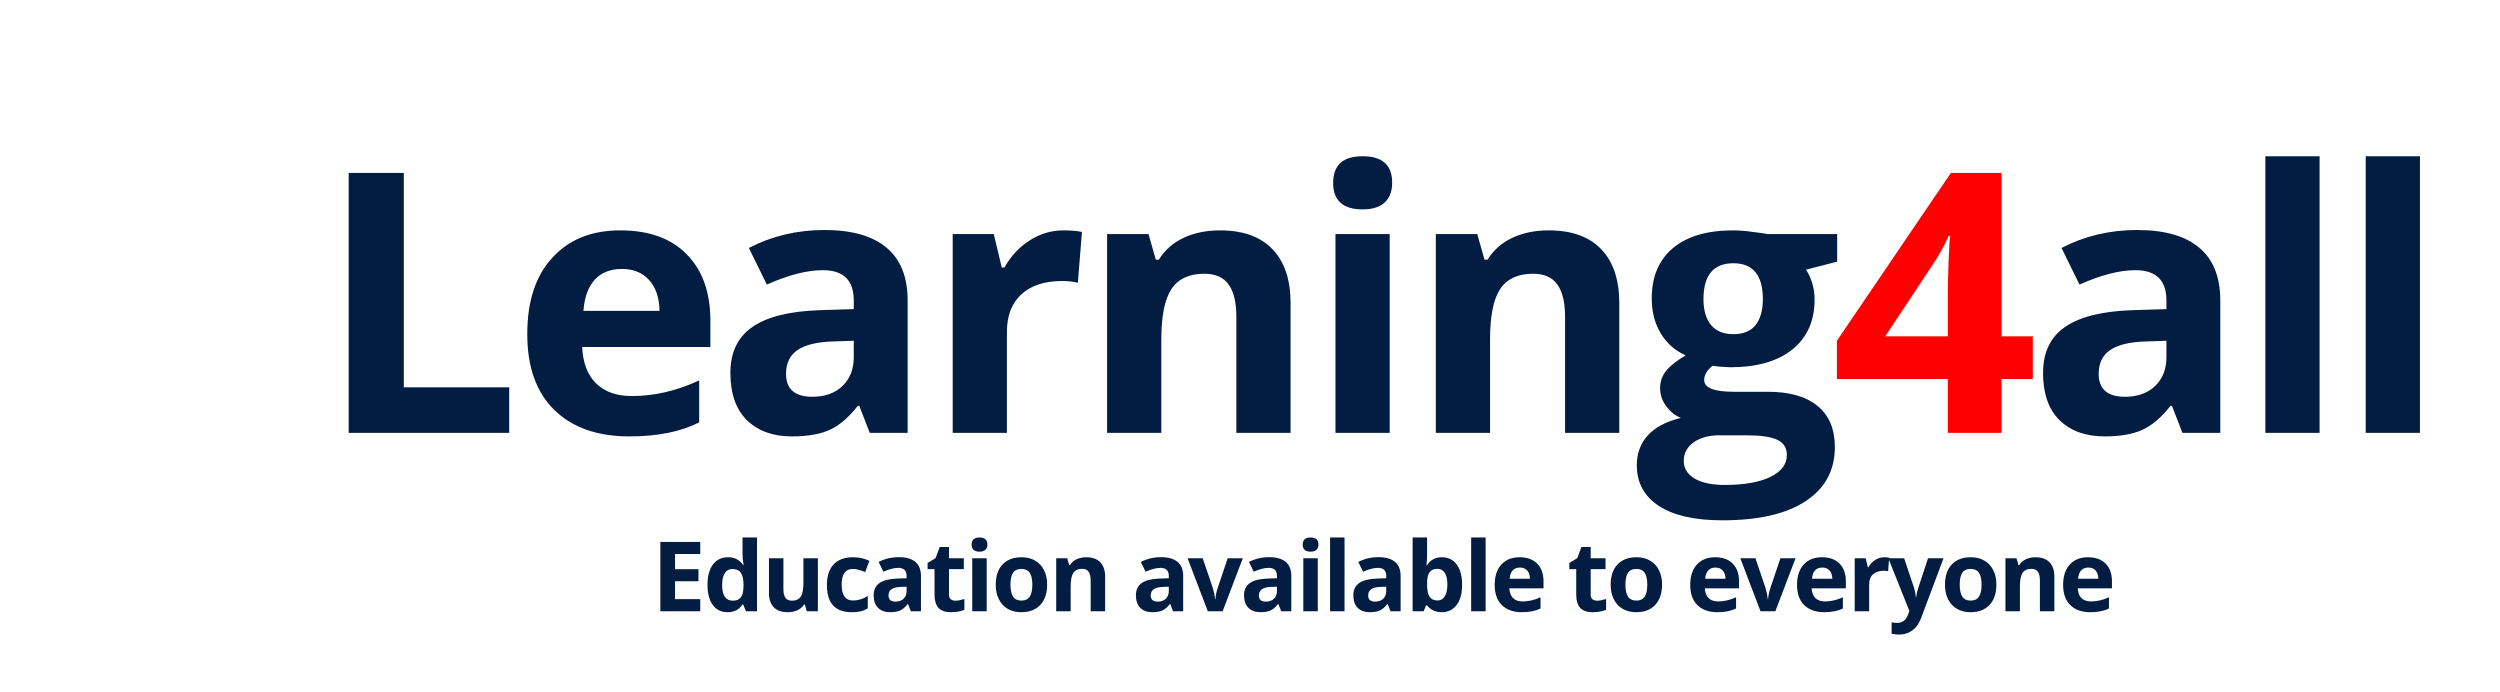 <svg width="1236" height="342" viewBox="0 0 1236 342" fill="none" xmlns="http://www.w3.org/2000/svg">
<g filter="url(#filter0_d_304_19)">
<path d="M199.638 187.5H251.757V210H172.392V81.504H199.638V187.5ZM345.674 204.814C336.65 209.443 325.137 211.758 311.133 211.758C295.312 211.758 282.949 207.393 274.043 198.662C265.137 189.932 260.683 177.451 260.683 161.221C260.683 144.99 264.785 132.422 272.988 123.516C281.191 114.434 292.412 109.893 306.65 109.893C320.889 109.893 331.846 113.848 339.521 121.758C347.314 129.609 351.211 140.537 351.211 154.541V167.549H287.842C288.135 175.225 290.39 181.201 294.609 185.479C298.887 189.697 304.805 191.807 312.363 191.807C323.496 191.807 334.599 189.229 345.674 184.072V204.814ZM326.074 149.707C325.957 143.145 324.228 138.047 320.889 134.414C317.607 130.781 313.125 128.965 307.441 128.965C301.758 128.965 297.275 130.752 293.994 134.326C290.771 137.9 288.926 143.027 288.457 149.707H326.074ZM370.244 118.594C381.612 112.676 394.063 109.717 407.598 109.717C421.133 109.717 431.358 112.617 438.272 118.418C445.244 124.219 448.731 132.92 448.731 144.521V210H430.01L424.824 196.641H424.121C419.61 202.383 414.981 206.338 410.235 208.506C405.489 210.674 399.248 211.758 391.514 211.758C382.139 211.758 374.698 209.062 369.19 203.672C363.799 198.281 361.104 190.518 361.104 180.381C361.104 170.244 364.707 162.686 371.914 157.705C379.121 152.666 390.166 149.883 405.049 149.355L422.1 148.828V144.521C422.1 134.561 417.002 129.58 406.807 129.58C398.955 129.58 389.727 131.953 379.121 136.699L370.244 118.594ZM388.614 180.82C388.614 188.379 392.949 192.158 401.621 192.158C407.891 192.158 412.871 190.371 416.563 186.797C420.254 183.223 422.1 178.477 422.1 172.559V164.473L411.729 164.824C403.936 165.059 398.135 166.465 394.326 169.043C390.518 171.621 388.614 175.547 388.614 180.82ZM525.86 109.893C529.551 109.893 532.569 110.156 534.913 110.684L532.891 135.82C530.782 135.234 528.145 134.941 524.981 134.941C516.426 134.941 509.747 137.139 504.942 141.533C500.196 145.928 497.823 152.08 497.823 159.99V210H471.016V111.738H491.319L495.274 128.262H496.592C499.756 122.637 503.858 118.213 508.897 114.99C514.053 111.592 519.708 109.893 525.86 109.893ZM603.165 109.893C614.532 109.893 623.175 112.998 629.093 119.209C635.069 125.361 638.058 134.268 638.058 145.928V210H611.251V152.607C611.251 145.459 609.962 140.127 607.384 136.611C604.864 133.096 600.88 131.338 595.431 131.338C587.931 131.338 582.511 133.857 579.171 138.896C575.831 143.936 574.161 152.227 574.161 163.77V210H547.354V111.738H567.833L571.437 124.395H572.931C575.86 119.648 579.933 116.045 585.147 113.584C590.421 111.123 596.427 109.893 603.165 109.893ZM659.113 86.426C659.113 77.637 663.976 73.242 673.703 73.242C683.429 73.242 688.292 77.607 688.292 86.338C688.292 90.557 687.062 93.809 684.601 96.094C682.14 98.379 678.507 99.522 673.703 99.522C663.976 99.522 659.113 95.156 659.113 86.426ZM687.062 210H660.255V111.738H687.062V210ZM765.685 109.893C777.053 109.893 785.695 112.998 791.613 119.209C797.59 125.361 800.578 134.268 800.578 145.928V210H773.771V152.607C773.771 145.459 772.482 140.127 769.904 136.611C767.385 133.096 763.4 131.338 757.951 131.338C750.451 131.338 745.031 133.857 741.691 138.896C738.351 143.936 736.681 152.227 736.681 163.77V210H709.875V111.738H730.353L733.957 124.395H735.451C738.381 119.648 742.453 116.045 747.668 113.584C752.941 111.123 758.947 109.893 765.685 109.893ZM857.317 189.697H874.016C884.797 189.697 893 192.041 898.625 196.729C904.309 201.357 907.151 208.125 907.151 217.031C907.151 228.516 902.346 237.422 892.737 243.75C883.186 250.078 869.446 253.242 851.516 253.242C837.864 253.242 827.405 250.869 820.139 246.123C812.873 241.377 809.24 234.668 809.24 225.996C809.24 220.078 811.086 215.127 814.778 211.143C818.469 207.158 823.889 204.316 831.037 202.617C828.342 201.562 825.94 199.658 823.83 196.904C821.78 194.15 820.754 191.162 820.754 187.939C820.754 184.658 821.75 181.787 823.742 179.326C825.793 176.807 829.016 174.258 833.41 171.68C828.196 169.395 824.094 165.791 821.106 160.869C818.117 155.947 816.623 150.176 816.623 143.555C816.623 132.832 820.11 124.541 827.082 118.682C834.055 112.822 844.016 109.893 856.965 109.893C859.719 109.893 862.971 110.156 866.721 110.684C870.53 111.152 872.961 111.504 874.016 111.738H908.293V125.361L892.912 129.316C895.725 133.828 897.131 138.75 897.131 144.082C897.131 154.629 893.469 162.861 886.145 168.779C878.821 174.639 868.596 177.568 855.471 177.568L850.637 177.305L846.682 176.865C843.928 178.975 842.551 181.318 842.551 183.896C842.551 187.764 847.473 189.697 857.317 189.697ZM856.965 126.152C847.121 126.152 842.199 132.07 842.199 143.906C842.199 149.355 843.43 153.604 845.891 156.65C848.41 159.697 852.102 161.221 856.965 161.221C861.887 161.221 865.549 159.727 867.951 156.738C870.354 153.691 871.555 149.414 871.555 143.906C871.555 132.07 866.692 126.152 856.965 126.152ZM863.645 211.23H849.758C844.836 211.23 840.705 212.373 837.365 214.658C834.084 217.061 832.444 220.107 832.444 223.799C832.444 227.549 834.231 230.479 837.805 232.588C841.379 234.697 846.33 235.752 852.658 235.752C862.268 235.752 869.797 234.434 875.246 231.797C880.696 229.16 883.42 225.557 883.42 220.986C883.42 217.412 881.838 214.893 878.674 213.428C875.569 211.963 870.559 211.23 863.645 211.23ZM1019.22 118.594C1030.59 112.676 1043.04 109.717 1056.58 109.717C1070.11 109.717 1080.34 112.617 1087.25 118.418C1094.22 124.219 1097.71 132.92 1097.71 144.521V210H1078.99L1073.8 196.641H1073.1C1068.59 202.383 1063.96 206.338 1059.21 208.506C1054.47 210.674 1048.23 211.758 1040.49 211.758C1031.12 211.758 1023.67 209.062 1018.17 203.672C1012.78 198.281 1010.08 190.518 1010.08 180.381C1010.08 170.244 1013.68 162.686 1020.89 157.705C1028.1 152.666 1039.14 149.883 1054.03 149.355L1071.08 148.828V144.521C1071.08 134.561 1065.98 129.58 1055.78 129.58C1047.93 129.58 1038.7 131.953 1028.1 136.699L1019.22 118.594ZM1037.59 180.82C1037.59 188.379 1041.93 192.158 1050.6 192.158C1056.87 192.158 1061.85 190.371 1065.54 186.797C1069.23 183.223 1071.08 178.477 1071.08 172.559V164.473L1060.71 164.824C1052.91 165.059 1047.11 166.465 1043.3 169.043C1039.5 171.621 1037.59 175.547 1037.59 180.82ZM1146.8 210H1119.99V73.242H1146.8V210ZM1196.42 210H1169.61V73.242H1196.42V210Z" fill="#021D41"/>
<path d="M989.553 162.275H1005.02V183.369H989.553V210H963.01V183.369H908.167V164.473L964.505 81.504H989.553V162.275ZM963.01 162.275V140.479C963.01 137.607 963.128 132.598 963.362 125.449C963.655 118.301 963.919 114.023 964.153 112.617H963.45C961.047 117.891 958.44 122.578 955.628 126.68L932.073 162.275H963.01Z" fill="#FF0000"/>
</g>
<path d="M346.207 273.891H333.739V281.414H345.317V287.367H333.739V296.203H346.207V302.203H326.473V267.938H346.207V273.891ZM374.275 302.203H368.791L367.408 298.805H367.103C365.494 301.383 363.017 302.672 359.674 302.672C356.58 302.672 354.158 301.484 352.408 299.109C350.658 296.719 349.783 293.391 349.783 289.125C349.783 284.844 350.674 281.508 352.455 279.117C354.252 276.711 356.76 275.508 359.978 275.508C363.197 275.508 365.674 276.797 367.408 279.375H367.642C367.283 277.359 367.103 275.609 367.103 274.125V265.734H374.275V302.203ZM367.595 289.195C367.595 286.399 367.158 284.391 366.283 283.172C365.408 281.938 364.002 281.32 362.064 281.32C360.455 281.32 359.213 282 358.338 283.359C357.463 284.719 357.025 286.68 357.025 289.242C357.025 291.789 357.463 293.719 358.338 295.031C359.228 296.328 360.549 296.977 362.299 296.977C364.049 296.977 365.353 296.453 366.213 295.406C367.072 294.344 367.533 292.531 367.595 289.969V289.195ZM404.359 302.203H398.874L397.913 298.852H397.538C396.773 300.07 395.687 301.016 394.28 301.688C392.874 302.344 391.273 302.672 389.476 302.672C386.413 302.672 384.093 301.852 382.515 300.211C380.952 298.57 380.171 296.195 380.171 293.086V276H387.32V291.305C387.32 293.211 387.655 294.633 388.327 295.57C389.015 296.508 390.085 296.977 391.538 296.977C393.538 296.977 394.984 296.313 395.874 294.984C396.765 293.656 397.21 291.438 397.21 288.328V276H404.359V302.203ZM421.059 302.672C412.903 302.672 408.825 298.195 408.825 289.242C408.825 284.805 409.934 281.406 412.153 279.047C414.372 276.688 417.551 275.508 421.692 275.508C424.739 275.508 427.45 276.102 429.825 277.289L427.739 282.82C425.208 281.789 423.192 281.274 421.692 281.274C417.973 281.274 416.114 283.875 416.114 289.078C416.114 294.281 417.973 296.883 421.692 296.883C424.317 296.883 426.762 296.125 429.028 294.609V300.727C427.809 301.508 426.637 302.016 425.512 302.25C424.34 302.531 422.856 302.672 421.059 302.672ZM434.385 277.828C437.416 276.25 440.736 275.461 444.346 275.461C447.955 275.461 450.682 276.234 452.525 277.781C454.385 279.328 455.315 281.649 455.315 284.742V302.203H450.322L448.94 298.641H448.752C447.549 300.172 446.315 301.227 445.049 301.805C443.783 302.383 442.119 302.672 440.057 302.672C437.557 302.672 435.572 301.953 434.104 300.516C432.666 299.078 431.947 297.008 431.947 294.305C431.947 291.602 432.908 289.586 434.83 288.258C436.752 286.914 439.697 286.172 443.666 286.031L448.213 285.891V284.742C448.213 282.086 446.854 280.758 444.135 280.758C442.041 280.758 439.58 281.391 436.752 282.656L434.385 277.828ZM439.283 294.422C439.283 296.438 440.44 297.445 442.752 297.445C444.424 297.445 445.752 296.969 446.736 296.016C447.721 295.063 448.213 293.797 448.213 292.219V290.063L445.447 290.156C443.369 290.219 441.822 290.594 440.807 291.281C439.791 291.969 439.283 293.016 439.283 294.422ZM469.179 276H476.515V281.367H469.179V294C469.179 294.984 469.453 295.727 470 296.227C470.562 296.727 471.39 296.977 472.484 296.977C473.578 296.977 475.015 296.703 476.796 296.156V301.477C475.015 302.274 472.765 302.672 470.046 302.672C467.343 302.672 465.328 301.961 464 300.539C462.687 299.102 462.031 296.922 462.031 294V281.367H458.609V278.344L462.546 275.953L464.609 270.422H469.179V276ZM480.372 269.25C480.372 266.906 481.669 265.734 484.263 265.734C486.856 265.734 488.153 266.899 488.153 269.227C488.153 270.352 487.825 271.219 487.169 271.828C486.513 272.438 485.544 272.742 484.263 272.742C481.669 272.742 480.372 271.578 480.372 269.25ZM487.825 302.203H480.677V276H487.825V302.203ZM505.276 275.508C507.682 275.508 509.831 276.055 511.721 277.149C513.627 278.227 515.096 279.789 516.127 281.836C517.174 283.867 517.698 286.195 517.698 288.82C517.698 288.899 517.698 288.977 517.698 289.055C517.698 293.32 516.573 296.656 514.323 299.063C512.073 301.469 508.94 302.672 504.924 302.672C504.862 302.672 504.791 302.672 504.713 302.672C502.307 302.672 500.151 302.125 498.245 301.031C496.354 299.922 494.885 298.344 493.838 296.297C492.807 294.25 492.291 291.914 492.291 289.289C492.291 289.211 492.291 289.133 492.291 289.055C492.291 284.774 493.409 281.453 495.643 279.094C497.877 276.703 501.018 275.508 505.065 275.508C505.127 275.508 505.198 275.508 505.276 275.508ZM509.096 283.195C508.237 281.914 506.862 281.274 504.971 281.274C503.081 281.274 501.706 281.906 500.846 283.172C500.002 284.438 499.581 286.399 499.581 289.055C499.581 291.695 500.01 293.672 500.87 294.984C501.745 296.281 503.12 296.93 504.995 296.93C506.885 296.93 508.252 296.281 509.096 294.984C509.956 293.688 510.385 291.719 510.385 289.078C510.385 286.422 509.956 284.461 509.096 283.195ZM537.07 275.508C540.101 275.508 542.406 276.336 543.984 277.992C545.578 279.633 546.375 282.008 546.375 285.117V302.203H539.226V286.899C539.226 284.992 538.883 283.57 538.195 282.633C537.523 281.695 536.461 281.227 535.008 281.227C533.008 281.227 531.562 281.899 530.672 283.242C529.781 284.586 529.336 286.797 529.336 289.875V302.203H522.187V276H527.648L528.609 279.375H529.008C529.789 278.109 530.875 277.149 532.266 276.492C533.672 275.836 535.273 275.508 537.07 275.508ZM564.026 277.828C567.057 276.25 570.378 275.461 573.987 275.461C577.596 275.461 580.323 276.234 582.167 277.781C584.026 279.328 584.956 281.649 584.956 284.742V302.203H579.964L578.581 298.641H578.393C577.19 300.172 575.956 301.227 574.69 301.805C573.425 302.383 571.76 302.672 569.698 302.672C567.198 302.672 565.214 301.953 563.745 300.516C562.307 299.078 561.589 297.008 561.589 294.305C561.589 291.602 562.55 289.586 564.471 288.258C566.393 286.914 569.339 286.172 573.307 286.031L577.854 285.891V284.742C577.854 282.086 576.495 280.758 573.776 280.758C571.682 280.758 569.221 281.391 566.393 282.656L564.026 277.828ZM568.925 294.422C568.925 296.438 570.081 297.445 572.393 297.445C574.065 297.445 575.393 296.969 576.378 296.016C577.362 295.063 577.854 293.797 577.854 292.219V290.063L575.089 290.156C573.01 290.219 571.464 290.594 570.448 291.281C569.432 291.969 568.925 293.016 568.925 294.422ZM604.469 302.203H597.133L587.149 276H594.625L599.688 290.93C600.25 292.836 600.602 294.625 600.742 296.297H600.883C600.945 294.813 601.297 293.024 601.938 290.93L606.977 276H614.453L604.469 302.203ZM617.49 277.828C620.521 276.25 623.841 275.461 627.451 275.461C631.06 275.461 633.787 276.234 635.63 277.781C637.49 279.328 638.42 281.649 638.42 284.742V302.203H633.427L632.045 298.641H631.857C630.654 300.172 629.42 301.227 628.154 301.805C626.888 302.383 625.224 302.672 623.162 302.672C620.662 302.672 618.677 301.953 617.209 300.516C615.771 299.078 615.052 297.008 615.052 294.305C615.052 291.602 616.013 289.586 617.935 288.258C619.857 286.914 622.802 286.172 626.771 286.031L631.318 285.891V284.742C631.318 282.086 629.959 280.758 627.24 280.758C625.146 280.758 622.685 281.391 619.857 282.656L617.49 277.828ZM622.388 294.422C622.388 296.438 623.545 297.445 625.857 297.445C627.529 297.445 628.857 296.969 629.841 296.016C630.826 295.063 631.318 293.797 631.318 292.219V290.063L628.552 290.156C626.474 290.219 624.927 290.594 623.912 291.281C622.896 291.969 622.388 293.016 622.388 294.422ZM644.058 269.25C644.058 266.906 645.355 265.734 647.948 265.734C650.542 265.734 651.839 266.899 651.839 269.227C651.839 270.352 651.511 271.219 650.855 271.828C650.198 272.438 649.23 272.742 647.948 272.742C645.355 272.742 644.058 271.578 644.058 269.25ZM651.511 302.203H644.362V276H651.511V302.203ZM664.743 302.203H657.594V265.734H664.743V302.203ZM671.529 277.828C674.56 276.25 677.881 275.461 681.49 275.461C685.1 275.461 687.826 276.234 689.67 277.781C691.529 279.328 692.459 281.649 692.459 284.742V302.203H687.467L686.084 298.641H685.896C684.693 300.172 683.459 301.227 682.193 301.805C680.928 302.383 679.264 302.672 677.201 302.672C674.701 302.672 672.717 301.953 671.248 300.516C669.81 299.078 669.092 297.008 669.092 294.305C669.092 291.602 670.053 289.586 671.975 288.258C673.896 286.914 676.842 286.172 680.81 286.031L685.357 285.891V284.742C685.357 282.086 683.998 280.758 681.279 280.758C679.185 280.758 676.725 281.391 673.896 282.656L671.529 277.828ZM676.428 294.422C676.428 296.438 677.584 297.445 679.896 297.445C681.568 297.445 682.896 296.969 683.881 296.016C684.865 295.063 685.357 293.797 685.357 292.219V290.063L682.592 290.156C680.514 290.219 678.967 290.594 677.951 291.281C676.935 291.969 676.428 293.016 676.428 294.422ZM705.55 265.734V274.219C705.55 275.297 705.456 277.031 705.269 279.422H705.55C707.206 276.813 709.628 275.508 712.816 275.508C716.019 275.508 718.495 276.727 720.245 279.164C721.995 281.539 722.87 284.867 722.87 289.149C722.87 293.414 721.964 296.734 720.152 299.109C718.339 301.484 715.894 302.672 712.816 302.672C709.738 302.672 707.316 301.555 705.55 299.32H705.058L703.863 302.203H698.402V265.734H705.55ZM705.55 289.008C705.55 291.805 705.964 293.82 706.792 295.055C707.62 296.274 708.949 296.883 710.777 296.883C712.261 296.883 713.433 296.203 714.292 294.844C715.152 293.469 715.581 291.516 715.581 288.984C715.581 286.438 715.152 284.508 714.292 283.195C713.433 281.883 712.23 281.227 710.683 281.227C708.902 281.227 707.605 281.774 706.792 282.867C705.995 283.961 705.581 285.75 705.55 288.234V289.008ZM734.485 302.203H727.337V265.734H734.485V302.203ZM761.639 300.82C759.233 302.055 756.162 302.672 752.428 302.672C748.209 302.672 744.912 301.508 742.537 299.18C740.162 296.852 738.975 293.524 738.975 289.195C738.975 284.867 740.069 281.516 742.256 279.141C744.444 276.719 747.436 275.508 751.233 275.508C755.03 275.508 757.951 276.563 759.998 278.672C762.076 280.766 763.115 283.68 763.115 287.414V290.883H746.217C746.295 292.93 746.897 294.524 748.022 295.664C749.162 296.789 750.74 297.352 752.756 297.352C755.725 297.352 758.686 296.664 761.639 295.289V300.82ZM756.412 286.125C756.381 284.375 755.92 283.016 755.03 282.047C754.155 281.078 752.959 280.594 751.444 280.594C749.928 280.594 748.733 281.07 747.858 282.024C746.998 282.977 746.506 284.344 746.381 286.125H756.412ZM786.439 276H793.775V281.367H786.439V294C786.439 294.984 786.712 295.727 787.259 296.227C787.821 296.727 788.65 296.977 789.743 296.977C790.837 296.977 792.275 296.703 794.056 296.156V301.477C792.275 302.274 790.025 302.672 787.306 302.672C784.603 302.672 782.587 301.961 781.259 300.539C779.946 299.102 779.29 296.922 779.29 294V281.367H775.868V278.344L779.806 275.953L781.868 270.422H786.439V276ZM809.303 275.508C811.71 275.508 813.858 276.055 815.749 277.149C817.655 278.227 819.124 279.789 820.155 281.836C821.202 283.867 821.725 286.195 821.725 288.82C821.725 288.899 821.725 288.977 821.725 289.055C821.725 293.32 820.6 296.656 818.35 299.063C816.1 301.469 812.967 302.672 808.952 302.672C808.889 302.672 808.819 302.672 808.741 302.672C806.335 302.672 804.178 302.125 802.272 301.031C800.381 299.922 798.913 298.344 797.866 296.297C796.835 294.25 796.319 291.914 796.319 289.289C796.319 289.211 796.319 289.133 796.319 289.055C796.319 284.774 797.436 281.453 799.67 279.094C801.905 276.703 805.045 275.508 809.092 275.508C809.155 275.508 809.225 275.508 809.303 275.508ZM813.124 283.195C812.264 281.914 810.889 281.274 808.999 281.274C807.108 281.274 805.733 281.906 804.874 283.172C804.03 284.438 803.608 286.399 803.608 289.055C803.608 291.695 804.038 293.672 804.897 294.984C805.772 296.281 807.147 296.93 809.022 296.93C810.913 296.93 812.28 296.281 813.124 294.984C813.983 293.688 814.413 291.719 814.413 289.078C814.413 286.422 813.983 284.461 813.124 283.195ZM858.314 300.82C855.908 302.055 852.837 302.672 849.103 302.672C844.884 302.672 841.587 301.508 839.212 299.18C836.837 296.852 835.65 293.524 835.65 289.195C835.65 284.867 836.744 281.516 838.931 279.141C841.119 276.719 844.111 275.508 847.908 275.508C851.705 275.508 854.626 276.563 856.673 278.672C858.751 280.766 859.79 283.68 859.79 287.414V290.883H842.892C842.97 292.93 843.572 294.524 844.697 295.664C845.837 296.789 847.415 297.352 849.431 297.352C852.4 297.352 855.361 296.664 858.314 295.289V300.82ZM853.087 286.125C853.056 284.375 852.595 283.016 851.705 282.047C850.83 281.078 849.634 280.594 848.119 280.594C846.603 280.594 845.408 281.07 844.533 282.024C843.673 282.977 843.181 284.344 843.056 286.125H853.087ZM877.733 302.203H870.397L860.413 276H867.89L872.952 290.93C873.515 292.836 873.866 294.625 874.007 296.297H874.147C874.21 294.813 874.561 293.024 875.202 290.93L880.241 276H887.718L877.733 302.203ZM911.121 300.82C908.715 302.055 905.645 302.672 901.91 302.672C897.692 302.672 894.395 301.508 892.02 299.18C889.645 296.852 888.457 293.524 888.457 289.195C888.457 284.867 889.551 281.516 891.739 279.141C893.926 276.719 896.918 275.508 900.715 275.508C904.512 275.508 907.434 276.563 909.481 278.672C911.559 280.766 912.598 283.68 912.598 287.414V290.883H895.7C895.778 292.93 896.379 294.524 897.504 295.664C898.645 296.789 900.223 297.352 902.239 297.352C905.207 297.352 908.168 296.664 911.121 295.289V300.82ZM905.895 286.125C905.864 284.375 905.403 283.016 904.512 282.047C903.637 281.078 902.442 280.594 900.926 280.594C899.41 280.594 898.215 281.07 897.34 282.024C896.481 282.977 895.989 284.344 895.864 286.125H905.895ZM931.596 275.508C932.58 275.508 933.385 275.578 934.01 275.719L933.471 282.422C932.908 282.266 932.205 282.188 931.361 282.188C929.08 282.188 927.299 282.774 926.017 283.945C924.752 285.117 924.119 286.758 924.119 288.867V302.203H916.971V276H922.385L923.439 280.406H923.791C924.635 278.906 925.728 277.727 927.072 276.867C928.447 275.961 929.955 275.508 931.596 275.508ZM938.851 313.734C937.663 313.734 936.452 313.602 935.218 313.336V307.664C936.046 307.867 936.984 307.969 938.03 307.969C940.671 307.969 942.515 306.414 943.562 303.305L943.984 302.016L933.577 276H941.405L946.351 290.742C946.757 292.008 947.046 293.524 947.218 295.289H947.359C947.515 293.758 947.851 292.242 948.366 290.742L953.218 276H960.882L949.796 305.555C948.78 308.258 947.335 310.297 945.46 311.672C943.601 313.047 941.398 313.734 938.851 313.734ZM974.583 275.508C976.989 275.508 979.137 276.055 981.028 277.149C982.934 278.227 984.403 279.789 985.434 281.836C986.481 283.867 987.005 286.195 987.005 288.82C987.005 288.899 987.005 288.977 987.005 289.055C987.005 293.32 985.88 296.656 983.63 299.063C981.38 301.469 978.247 302.672 974.231 302.672C974.169 302.672 974.098 302.672 974.02 302.672C971.614 302.672 969.458 302.125 967.551 301.031C965.661 299.922 964.192 298.344 963.145 296.297C962.114 294.25 961.598 291.914 961.598 289.289C961.598 289.211 961.598 289.133 961.598 289.055C961.598 284.774 962.716 281.453 964.95 279.094C967.184 276.703 970.325 275.508 974.372 275.508C974.434 275.508 974.505 275.508 974.583 275.508ZM978.403 283.195C977.544 281.914 976.169 281.274 974.278 281.274C972.387 281.274 971.012 281.906 970.153 283.172C969.309 284.438 968.887 286.399 968.887 289.055C968.887 291.695 969.317 293.672 970.176 294.984C971.051 296.281 972.426 296.93 974.301 296.93C976.192 296.93 977.559 296.281 978.403 294.984C979.262 293.688 979.692 291.719 979.692 289.078C979.692 286.422 979.262 284.461 978.403 283.195ZM1006.38 275.508C1009.41 275.508 1011.71 276.336 1013.29 277.992C1014.88 279.633 1015.68 282.008 1015.68 285.117V302.203H1008.53V286.899C1008.53 284.992 1008.19 283.57 1007.5 282.633C1006.83 281.695 1005.77 281.227 1004.31 281.227C1002.31 281.227 1000.87 281.899 999.979 283.242C999.088 284.586 998.643 286.797 998.643 289.875V302.203H991.494V276H996.955L997.916 279.375H998.315C999.096 278.109 1000.18 277.149 1001.57 276.492C1002.98 275.836 1004.58 275.508 1006.38 275.508ZM1042.67 300.82C1040.27 302.055 1037.19 302.672 1033.46 302.672C1029.24 302.672 1025.94 301.508 1023.57 299.18C1021.19 296.852 1020.01 293.524 1020.01 289.195C1020.01 284.867 1021.1 281.516 1023.29 279.141C1025.48 276.719 1028.47 275.508 1032.27 275.508C1036.06 275.508 1038.98 276.563 1041.03 278.672C1043.11 280.766 1044.15 283.68 1044.15 287.414V290.883H1027.25C1027.33 292.93 1027.93 294.524 1029.05 295.664C1030.19 296.789 1031.77 297.352 1033.79 297.352C1036.76 297.352 1039.72 296.664 1042.67 295.289V300.82ZM1037.44 286.125C1037.41 284.375 1036.95 283.016 1036.06 282.047C1035.19 281.078 1033.99 280.594 1032.48 280.594C1030.96 280.594 1029.77 281.07 1028.89 282.024C1028.03 282.977 1027.54 284.344 1027.41 286.125H1037.44Z" fill="#021D41"/>
<defs>
<filter id="filter0_d_304_19" x="168.392" y="73.242" width="1032.03" height="188" filterUnits="userSpaceOnUse" color-interpolation-filters="sRGB">
<feFlood flood-opacity="0" result="BackgroundImageFix"/>
<feColorMatrix in="SourceAlpha" type="matrix" values="0 0 0 0 0 0 0 0 0 0 0 0 0 0 0 0 0 0 127 0" result="hardAlpha"/>
<feOffset dy="4"/>
<feGaussianBlur stdDeviation="2"/>
<feComposite in2="hardAlpha" operator="out"/>
<feColorMatrix type="matrix" values="0 0 0 0 0 0 0 0 0 0 0 0 0 0 0 0 0 0 0.25 0"/>
<feBlend mode="normal" in2="BackgroundImageFix" result="effect1_dropShadow_304_19"/>
<feBlend mode="normal" in="SourceGraphic" in2="effect1_dropShadow_304_19" result="shape"/>
</filter>
</defs>
</svg>
